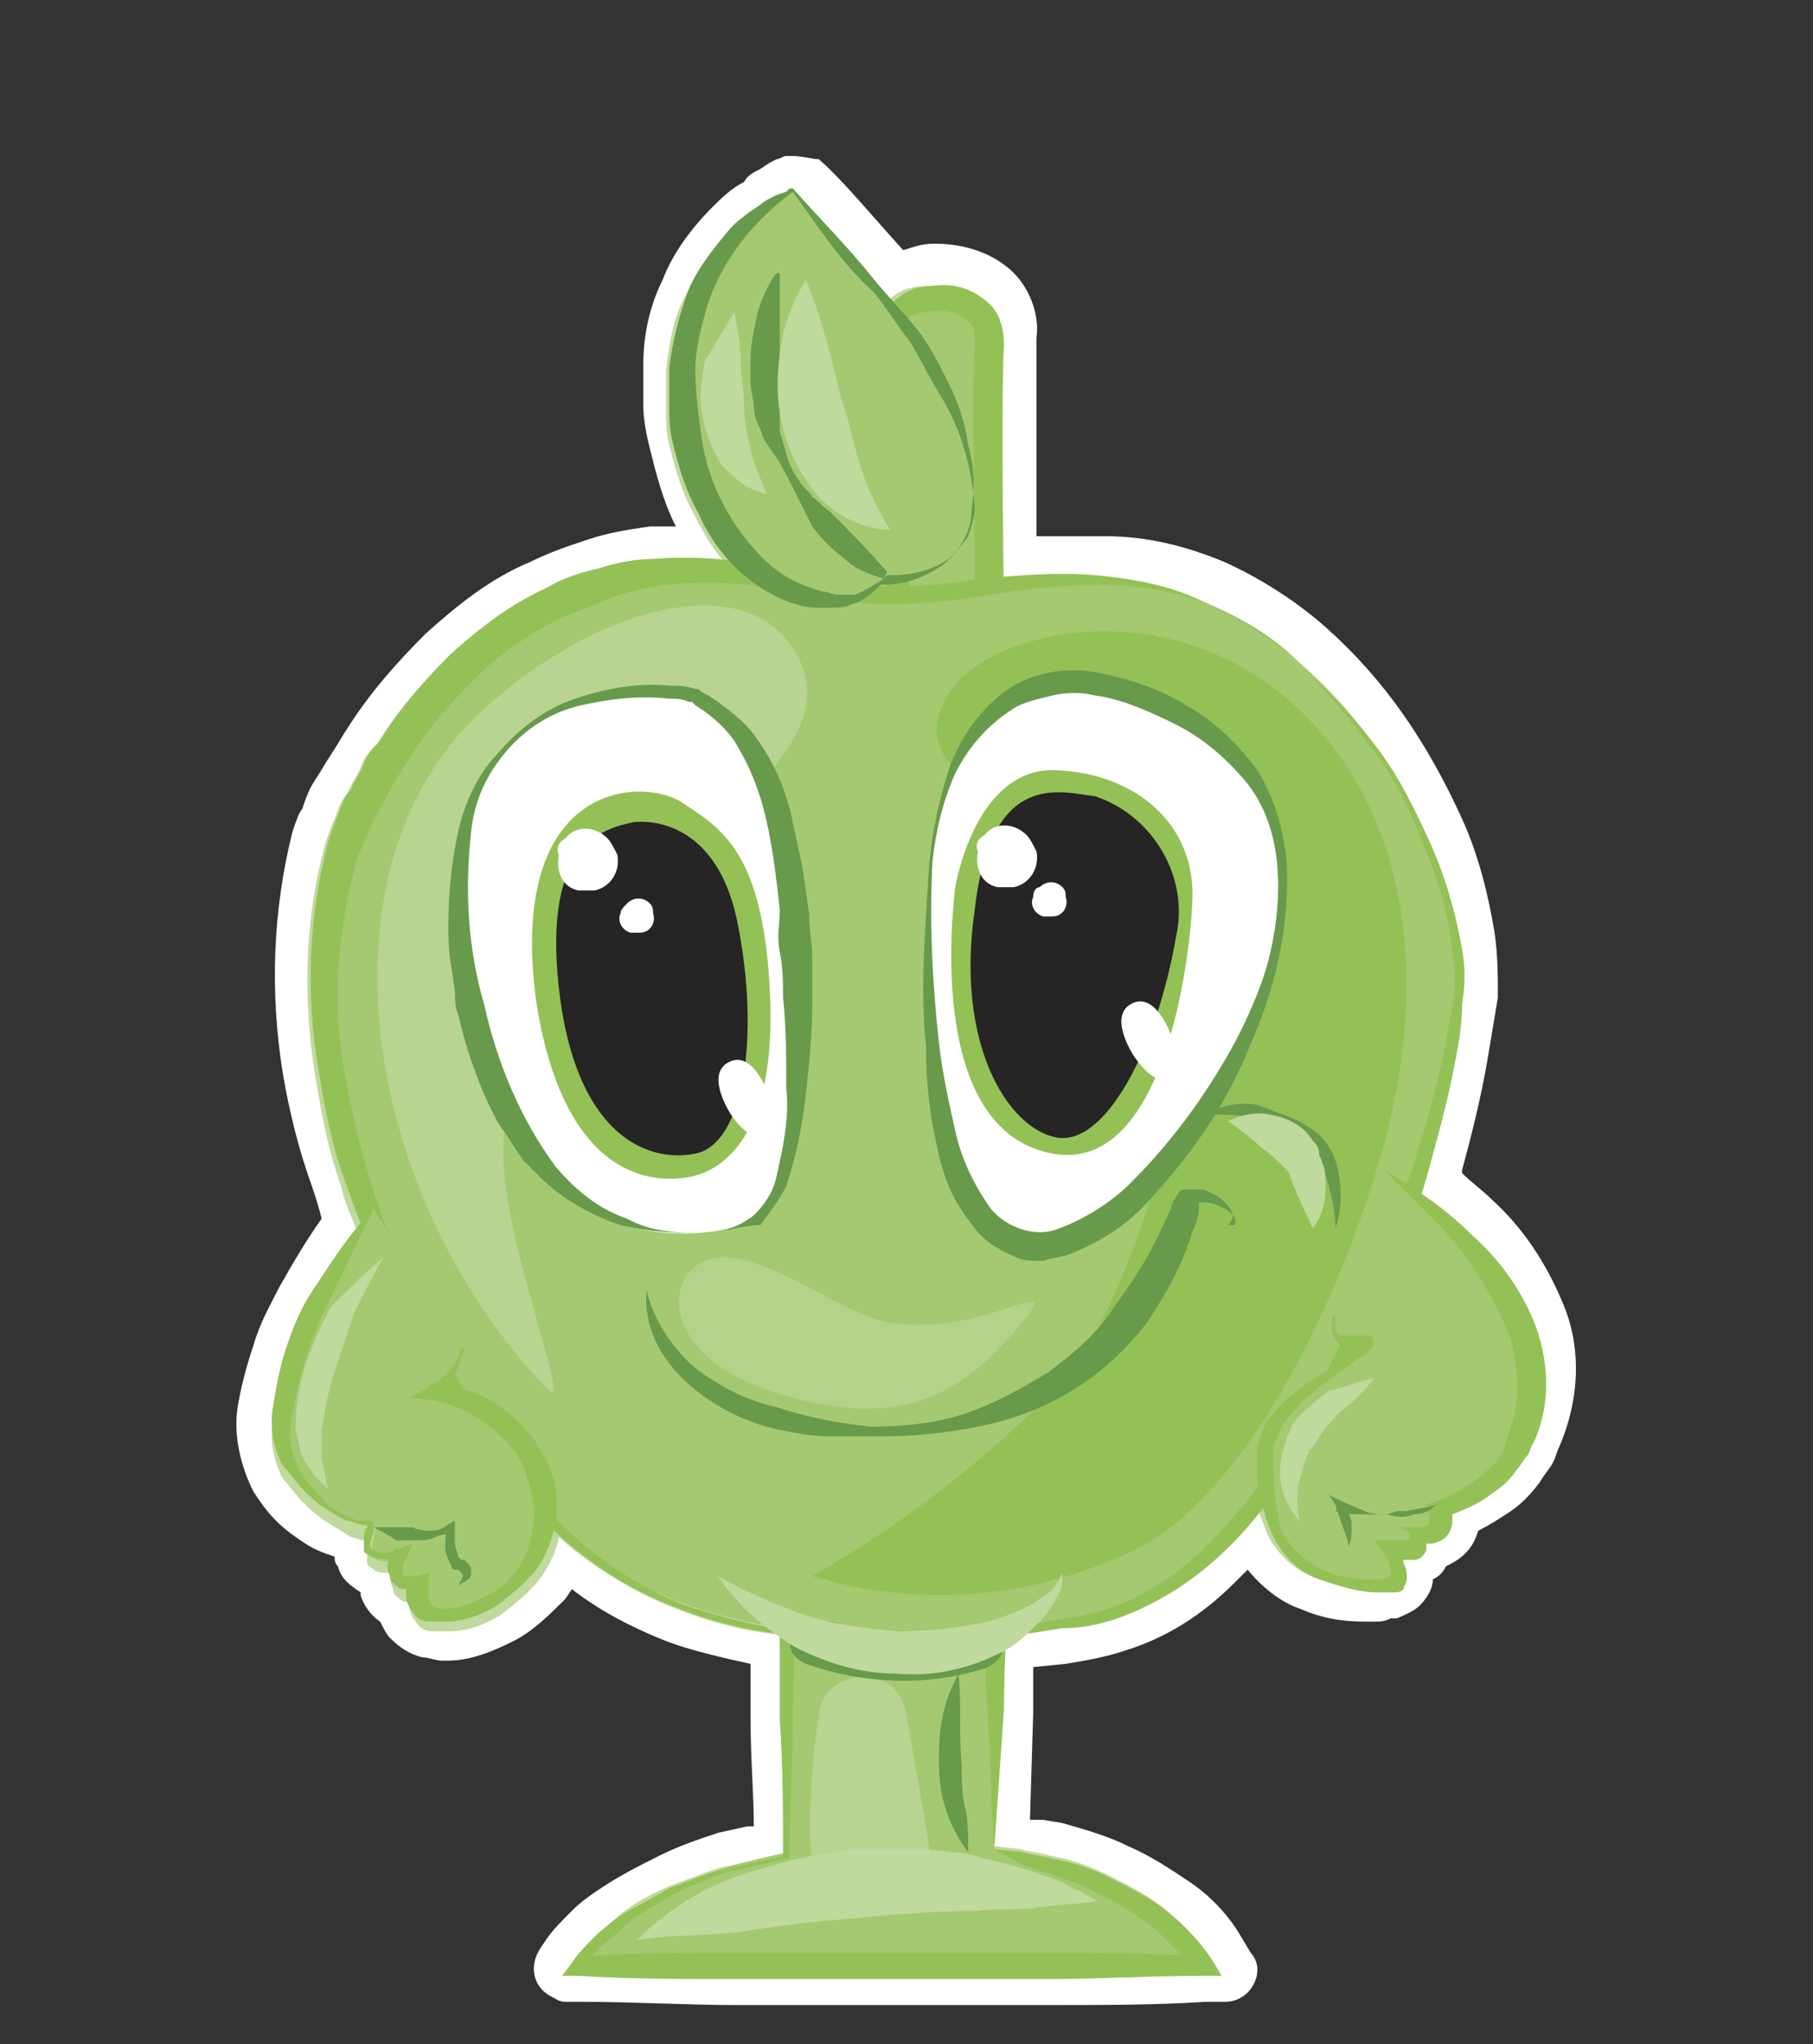 <?xml version="1.0" encoding="utf-8"?>
<!-- Generator: Adobe Illustrator 22.0.0, SVG Export Plug-In . SVG Version: 6.00 Build 0)  -->
<svg version="1.1" id="Слой_1" xmlns="http://www.w3.org/2000/svg" xmlns:xlink="http://www.w3.org/1999/xlink" x="0px" y="0px"
	 viewBox="0 0 55.8 62.9" style="enable-background:new 0 0 55.8 62.9;" xml:space="preserve">
<rect x="0" y="0" width="55.8" height="62.9" fill="#333333" stroke="none"/>
<title>Artboard 1 копия 4</title>
<g id="Слой_15">
	<path style="fill:#C0D99C;" d="M27.5,61.3l-4.8,0c-1.6,0-3.2,0-4.8-0.1h-0.5c-0.3,0-0.5-0.2-0.5-0.5c0-0.1,0-0.2,0.1-0.3l0.3-0.4
		c0.2-0.3,0.5-0.6,0.7-0.9c0.2-0.2,0.5-0.4,0.8-0.6c0.5-0.4,1.1-0.7,1.7-1c0.6-0.3,1.2-0.5,1.8-0.7l0.9-0.2l0.4-0.1
		c0-1.2,0-2.5-0.1-3.7l-0.1-2.1c-1-0.1-2-0.4-2.9-0.7c-1.2-0.4-2.3-1.1-3.2-1.8c-0.1,0.3-0.3,0.5-0.4,0.7c-0.4,0.5-0.9,0.8-1.4,1.1
		c-0.5,0.3-1.2,0.5-1.8,0.5h-0.1c-0.2,0-0.3,0-0.5-0.1c-0.3-0.1-0.5-0.2-0.7-0.4c-0.1-0.2-0.2-0.3-0.3-0.5l-0.1-0.1
		c-0.2-0.1-0.4-0.3-0.4-0.5c0-0.1-0.1-0.2-0.1-0.3l-0.2-0.1c-0.2-0.1-0.4-0.3-0.5-0.5c0-0.2,0-0.3,0-0.5v-0.1l-0.2-0.1
		c-0.3-0.1-0.6-0.2-0.9-0.4c-0.3-0.2-0.6-0.4-0.8-0.6c-0.2-0.2-0.5-0.5-0.6-0.8c-0.4-0.7-0.5-1.4-0.4-2.2c0.1-0.6,0.2-1.3,0.4-1.9
		c0.2-0.6,0.5-1.1,0.7-1.7c0.4-0.8,0.9-1.5,1.4-2.3c-0.1-0.4-0.3-0.8-0.4-1.2c-0.4-1.1-0.6-2.3-0.8-3.4c-0.4-2.4-0.3-4.8,0.3-7.2
		c0.1-0.3,0.2-0.5,0.3-0.8c0.1-0.3,0.3-0.6,0.4-0.9c0.1-0.3,0.3-0.5,0.5-0.8c0.1-0.3,0.3-0.5,0.5-0.7c0.7-1,1.4-1.9,2.3-2.8
		c0.9-0.8,1.9-1.5,3-2.1c0.5-0.3,1.1-0.5,1.7-0.7c0.6-0.2,1.2-0.3,1.9-0.4c0.3,0,0.6,0,1,0h0.4c-0.1-0.2-0.3-0.4-0.4-0.6
		c-0.4-0.7-0.7-1.5-0.8-2.3c-0.1-0.4-0.1-0.8-0.2-1.2v-0.6v-0.6c0.1-0.8,0.3-1.7,0.6-2.5c0.4-0.7,0.8-1.4,1.4-2
		c0.3-0.3,0.6-0.6,0.9-0.8c0.1-0.1,0.3-0.2,0.5-0.3l0.3-0.2L24,5.4c0.1,0,0.2-0.1,0.3-0.1h0.1c0.1,0,0.3,0.1,0.4,0.2
		c0.6,0.7,1.6,1.7,2.6,2.8l0.2,0.3c0.3-0.2,0.7-0.3,1.1-0.3h0.1c0.7,0,1.5,0.2,2,0.7c0.4,0.4,0.6,1,0.5,1.6c-0.1,1.2,0,4.7,0,6.7
		c0.6,0,1.1-0.1,1.6-0.1h0.9c1.2,0.1,2.4,0.3,3.5,0.8c1.1,0.5,2.1,1.2,3,2c0.9,0.8,1.7,1.7,2.3,2.6c0.7,1,1.3,2,1.7,3.1
		c0.5,1.1,0.8,2.2,1,3.4c0.1,0.6,0.2,1.2,0.2,1.9c0,0.6-0.1,1.2-0.2,1.8c-0.2,1.1-0.5,2.3-0.8,3.4c0,0.2-0.1,0.3-0.1,0.4
		c0.4,0.3,0.8,0.6,1.2,1c0.9,0.9,1.6,1.9,2.1,3.1c0.5,1.3,0.4,2.7-0.1,3.9c0,0.1-0.1,0.3-0.2,0.4c-0.1,0.2-0.2,0.3-0.3,0.5
		c-0.2,0.3-0.5,0.5-0.8,0.8c-0.4,0.3-0.7,0.5-1.1,0.6c0,0.3-0.2,0.5-0.4,0.7c-0.2,0.1-0.3,0.3-0.5,0.3c-0.1,0.2-0.3,0.4-0.5,0.5
		c0,0.1,0,0.2,0,0.3c0,0.2-0.1,0.4-0.3,0.6c-0.1,0.1-0.3,0.2-0.4,0.3c-0.1,0-0.3,0.1-0.4,0.1h-0.3c-0.7,0-1.3-0.2-1.9-0.4
		c-0.7-0.3-1.3-0.8-1.6-1.5v-0.1c-0.3,0.3-0.5,0.6-0.8,0.8c-0.9,0.9-2,1.5-3.2,2c-0.6,0.2-1.2,0.3-1.8,0.4c-0.5,0.1-0.9,0.1-1.4,0.2
		l0,0c0,0.6,0,1.2-0.1,1.8l-0.2,3.8l0.5,0l0.3,0.1l0.6,0.1c0.7,0.2,1.3,0.4,1.9,0.6c0.6,0.3,1.2,0.6,1.8,1c0.6,0.4,1.1,1,1.5,1.6
		l0.3,0.5c0.1,0.2,0.1,0.5-0.2,0.7c-0.1,0-0.2,0.1-0.2,0.1h-0.6c-1.6,0-3.2,0.1-4.8,0.1h-3.2L27.5,61.3z"/>
	<path style="fill:#FFFFFF;" d="M24.4,5.8c0.8,0.9,1.7,1.8,2.5,2.8l0.5,0.6c0.3-0.3,0.7-0.4,1.2-0.4h0.1c0.6-0.1,1.2,0.1,1.7,0.6
		c0.3,0.3,0.4,0.8,0.4,1.2c-0.1,1.4,0,5.5,0,7.3c0.7-0.1,1.4-0.1,2.1-0.1h0.8c1.1,0.1,2.3,0.3,3.3,0.8c1,0.5,2,1.1,2.9,1.9
		c0.8,0.8,1.6,1.6,2.3,2.5c0.7,0.9,1.2,1.9,1.7,3c0.5,1.1,0.8,2.2,1,3.3c0.1,0.6,0.1,1.1,0,1.7c0,0.6-0.1,1.2-0.2,1.7
		c-0.2,1.1-0.5,2.2-0.8,3.3c-0.1,0.3-0.2,0.5-0.3,0.8c0.5,0.4,1,0.7,1.4,1.2c0.9,0.8,1.6,1.8,2,2.9c0.4,1.2,0.4,2.4-0.2,3.5
		c-0.1,0.1-0.1,0.3-0.2,0.4c-0.1,0.1-0.2,0.3-0.3,0.4c-0.2,0.3-0.4,0.5-0.7,0.7c-0.4,0.3-0.9,0.5-1.3,0.7c0,0,0,0.1,0,0.1
		c0,0.2-0.1,0.4-0.2,0.5c-0.1,0.1-0.3,0.2-0.5,0.2h-0.1c0,0,0,0.1,0,0.1c-0.1,0.2-0.2,0.3-0.4,0.3c-0.1,0-0.2,0-0.3,0h-0.1L43,48
		c0.1,0.2,0.1,0.3,0.1,0.5c0,0.1-0.1,0.2-0.1,0.3c-0.1,0.1-0.2,0.1-0.3,0.1c-0.1,0-0.2,0-0.3,0h-0.2c-0.6,0-1.2-0.2-1.8-0.4
		c-0.6-0.2-1.1-0.7-1.4-1.3c-0.1-0.3-0.2-0.5-0.3-0.8c-0.4,0.5-0.9,1.1-1.4,1.6c-0.9,0.8-1.9,1.4-3,1.8c-0.6,0.2-1.1,0.3-1.7,0.3
		c-0.5,0.1-1,0.1-1.5,0.2l-0.3,0.2c0,0.7,0,1.4-0.1,2.1l-0.2,4.2l0.9,0.1c0.3,0.1,0.6,0.1,0.9,0.2c0.6,0.1,1.2,0.3,1.8,0.6
		c0.6,0.3,1.2,0.6,1.7,1c0.5,0.4,1,0.9,1.4,1.5l0.3,0.5h-0.6c-1.6,0-3.2,0.1-4.8,0.1H29h-1.5l-4.8,0c-1.6,0-3.2,0-4.8-0.1h-0.5
		l0.3-0.4c0.2-0.3,0.4-0.5,0.7-0.8c0.2-0.2,0.5-0.4,0.7-0.6c0.5-0.4,1.1-0.7,1.6-0.9c0.6-0.2,1.2-0.5,1.8-0.6l0.9-0.2l0.8-0.2
		c0-1.4,0-2.8-0.1-4.2L24,50.3c-1.1-0.1-2.2-0.4-3.2-0.8c-1.3-0.5-2.6-1.3-3.6-2.2c-0.1,0.5-0.3,0.9-0.6,1.3
		c-0.3,0.4-0.8,0.8-1.2,1.1c-0.5,0.3-1,0.5-1.6,0.5h-0.1c-0.1,0-0.2,0-0.4,0c-0.2,0-0.4-0.1-0.5-0.3c-0.1-0.1-0.2-0.3-0.2-0.5
		c0,0,0-0.1,0-0.1h0c-0.1,0-0.2,0-0.3-0.1c-0.1-0.1-0.2-0.1-0.2-0.3c-0.1-0.2-0.1-0.4,0-0.5l0,0H12c-0.2,0-0.4,0-0.5-0.1
		c-0.1-0.1-0.2-0.1-0.2-0.2c0-0.1,0-0.2,0-0.3c0-0.1,0-0.3,0.1-0.4l0,0h-0.2c-0.1,0-0.3-0.1-0.4-0.1c-0.3-0.2-0.5-0.3-0.8-0.5
		c-0.3-0.2-0.5-0.4-0.7-0.6c-0.2-0.2-0.4-0.5-0.6-0.7c-0.3-0.6-0.4-1.2-0.3-1.8c0.1-0.6,0.2-1.2,0.4-1.8c0.2-0.6,0.4-1.1,0.7-1.6
		c0.4-0.8,1-1.6,1.5-2.4c-0.2-0.5-0.4-0.9-0.5-1.4c-0.4-1.1-0.6-2.2-0.8-3.4C9.3,30.6,9.4,28.2,10,26c0.1-0.3,0.2-0.6,0.3-0.8
		c0.1-0.3,0.2-0.6,0.4-0.8c0.1-0.3,0.3-0.5,0.4-0.8c0.1-0.3,0.3-0.5,0.5-0.7c0.6-1,1.4-1.9,2.2-2.7c0.9-0.8,1.8-1.5,2.9-2
		c0.5-0.3,1.1-0.5,1.6-0.6c0.6-0.2,1.2-0.3,1.7-0.3c0.3,0,0.6,0,0.9,0c0.5,0,1,0,1.5,0.1c-0.4-0.4-0.7-0.9-1-1.5
		c-0.4-0.7-0.6-1.4-0.8-2.2c-0.1-0.4-0.1-0.8-0.1-1.1v-0.6v-0.6c0.1-0.8,0.2-1.6,0.6-2.3c0.3-0.7,0.8-1.3,1.3-1.9
		c0.3-0.3,0.6-0.5,0.9-0.7c0.1-0.1,0.3-0.2,0.5-0.3l0.3-0.1l0.1-0.1C24.3,5.8,24.4,5.8,24.4,5.8 M27.2,18L27.2,18L27.2,18L27.2,18
		 M42,41.6L42,41.6 M11.5,47.2L11.5,47.2 M24.4,4.8h-0.2c-0.1,0-0.2,0.1-0.3,0.1l0,0L23.7,5l-0.3,0.2c-0.2,0.1-0.4,0.2-0.5,0.4
		c-0.4,0.2-0.7,0.5-1,0.8c-0.6,0.6-1.2,1.4-1.5,2.2c-0.4,0.8-0.6,1.7-0.6,2.6v0.6c0,0,0,0.1,0,0.1v0.6c0,0.4,0.1,0.9,0.2,1.3
		c0.2,0.8,0.4,1.6,0.8,2.4H20c-0.7,0.1-1.3,0.2-1.9,0.4c-0.6,0.2-1.2,0.4-1.8,0.7c-1.2,0.5-2.2,1.3-3.2,2.2
		c-0.9,0.9-1.7,1.8-2.4,2.9c-0.2,0.3-0.3,0.5-0.5,0.8c-0.2,0.3-0.3,0.5-0.5,0.8c-0.2,0.3-0.3,0.6-0.4,0.9l0,0
		C9.2,25,9.1,25.3,9,25.6C8.4,28,8.3,30.5,8.7,33c0.2,1.2,0.5,2.4,0.9,3.5c0.1,0.3,0.2,0.6,0.3,1c-0.5,0.7-0.9,1.4-1.3,2.1
		c-0.3,0.6-0.6,1.1-0.8,1.8c-0.2,0.6-0.4,1.3-0.5,2c-0.1,0.8,0.1,1.7,0.5,2.5c0.2,0.3,0.4,0.6,0.7,0.9c0.3,0.3,0.6,0.5,0.9,0.7
		c0.3,0.2,0.6,0.3,0.9,0.4c0,0.1,0,0.2,0.1,0.3c0.1,0.4,0.4,0.6,0.7,0.8l0,0v0.1c0.1,0.3,0.3,0.6,0.6,0.8c0.1,0.2,0.2,0.4,0.3,0.5
		c0.3,0.3,0.6,0.5,1,0.6c0.2,0,0.4,0.1,0.6,0.1h0.2c0.7,0,1.4-0.3,2-0.6c0.6-0.3,1.1-0.8,1.6-1.3l0.2-0.3c0.9,0.7,1.9,1.2,2.9,1.6
		c0.8,0.3,1.7,0.5,2.6,0.7l0,1.7c0,1.2,0.1,2.3,0.1,3.3H23l-0.9,0.2c-0.6,0.2-1.2,0.4-1.8,0.7c-0.6,0.3-1.2,0.6-1.8,1
		c-0.3,0.2-0.6,0.4-0.9,0.7c-0.3,0.3-0.6,0.6-0.8,0.9L16.6,60c-0.3,0.5-0.2,1.1,0.3,1.4c0.2,0.1,0.3,0.2,0.5,0.2h0.5
		c1.6,0,3.2,0.1,4.8,0.1l4.8,0H29h3.3c1.6,0,3.3,0,4.8-0.1h0.6c0.6,0,1-0.5,1-1c0-0.2-0.1-0.4-0.2-0.5l-0.3-0.5
		c-0.4-0.7-1-1.3-1.6-1.7c-0.6-0.4-1.2-0.8-1.9-1.1c-0.6-0.3-1.3-0.5-2-0.7L32.1,56h-0.3h-0.1l0.1-3.3c0-0.5,0-0.9,0-1.4l1-0.1
		c0.6-0.1,1.2-0.2,1.8-0.4c1.3-0.4,2.4-1.1,3.4-2.1l0.4-0.4c0.4,0.5,1,1,1.6,1.2c0.7,0.3,1.3,0.4,2,0.4h0.3c0.2,0,0.3,0,0.5-0.1H43
		c0.2-0.1,0.5-0.2,0.7-0.4c0.2-0.2,0.4-0.5,0.4-0.8l0,0c0.2-0.1,0.3-0.2,0.4-0.4c0.2-0.1,0.4-0.2,0.6-0.4c0.2-0.2,0.3-0.4,0.4-0.7
		c0.4-0.2,0.7-0.4,1-0.6c0.3-0.2,0.6-0.5,0.9-0.9c0.1-0.2,0.3-0.4,0.4-0.6c0.1-0.2,0.1-0.3,0.2-0.5c0.6-1.4,0.7-3,0.1-4.4
		c-0.5-1.2-1.2-2.3-2.2-3.2c-0.3-0.3-0.6-0.5-0.9-0.8v-0.1c0.3-1.1,0.6-2.3,0.8-3.5c0.1-0.6,0.2-1.2,0.3-1.8c0-0.7,0-1.3-0.1-2
		c-0.2-1.2-0.5-2.4-1-3.5c-0.5-1.1-1.1-2.2-1.8-3.2c-0.7-1-1.5-1.9-2.4-2.7c-0.9-0.8-2-1.5-3.1-2c-1.2-0.5-2.4-0.8-3.7-0.8H33
		c-0.4,0-0.7,0-1.1,0c0-2,0-5,0-6.1c0.1-0.7-0.2-1.5-0.7-2c-0.6-0.6-1.5-0.9-2.4-0.9h-0.1c-0.3,0-0.6,0.1-0.9,0.2
		c-1-1.1-1.9-2.2-2.6-2.8C25,4.9,24.7,4.8,24.4,4.8L24.4,4.8z"/>
	<path style="fill:#A4C971;" d="M27.5,10c0,0,0.1-0.8,1.2-0.9s1.9,0.4,1.8,1.4c-0.1,1.8,0,8.1,0,8.1h-2.8L27.5,10z"/>
	<path style="fill:#93C156;" d="M30.9,19h-3.6l-0.2-9l0,0c0.2-0.7,0.8-1.2,1.6-1.2c0.7-0.1,1.3,0.1,1.8,0.6c0.3,0.3,0.4,0.8,0.4,1.2
		c-0.1,1.7,0,8,0,8.1L30.9,19z M28,18.2h2c0-1.4-0.1-6.2,0-7.7c0-0.2,0-0.5-0.2-0.6c-0.3-0.3-0.8-0.4-1.2-0.3
		c-0.7,0-0.8,0.4-0.8,0.5L28,18.2z"/>
	<path style="fill:#A4C971;" d="M30.6,56.9v-8.4h-6.3V57c-5,0.9-6.4,3.3-6.4,3.3h19.2C37.1,60.3,35.7,57.6,30.6,56.9z"/>
	<path style="fill:#93C156;" d="M30.6,56.9c-0.1-1.3-0.1-2.7-0.2-4.1s-0.1-2.8-0.1-4.3l0.3,0.3h-3.2c-1,0-2.1,0-3.2,0l0.3-0.3
		l-0.1,4.3c0,1.4-0.1,2.8-0.1,4.3v0.1h-0.1l-0.9,0.2l-0.9,0.2c-0.6,0.2-1.1,0.4-1.7,0.7c-0.5,0.3-1.1,0.6-1.5,1
		c-0.2,0.2-0.5,0.4-0.7,0.6c-0.2,0.2-0.4,0.4-0.5,0.7l-0.2-0.4c1.6-0.1,3.2-0.1,4.8-0.1l4.8,0c1.6,0,3.2,0,4.8,0
		c1.6,0,3.2,0,4.8,0.1l-0.3,0.5c-0.1-0.3-0.3-0.5-0.5-0.7c-0.2-0.2-0.4-0.4-0.6-0.6c-0.5-0.4-1-0.7-1.5-1c-0.3-0.1-0.6-0.3-0.8-0.4
		c-0.3-0.1-0.6-0.2-0.9-0.3s-0.6-0.2-0.9-0.3L30.6,56.9z M30.6,56.9l0.9,0.1c0.3,0.1,0.6,0.1,0.9,0.2c0.6,0.1,1.2,0.3,1.8,0.6
		c0.6,0.3,1.2,0.6,1.7,1c0.5,0.4,1,0.9,1.4,1.5l0.3,0.5h-0.6c-1.6,0-3.2,0.1-4.8,0.1c-1.6,0-3.2,0-4.8,0l-4.8,0
		c-1.6,0-3.2,0-4.8-0.1h-0.5l0.3-0.4c0.2-0.3,0.4-0.5,0.7-0.8c0.2-0.2,0.5-0.4,0.7-0.6c0.5-0.3,1.1-0.6,1.6-0.9
		c0.6-0.2,1.2-0.5,1.8-0.6l0.9-0.2l0.9-0.2l-0.1,0.1c0-1.4,0-2.8-0.1-4.3L24,48.5v-0.3h0.3c1,0,2.1,0,3.2,0h3.2H31v0.3
		c0,1.4-0.1,2.7-0.1,4.1L30.6,56.9z"/>
	<path style="fill:#A4C971;" d="M40,20.4c3,2.6,4.7,6.2,4.9,10.1c0,3.5-4.6,17.9-11.1,19.2c-4.4,0.9-10.3,1.1-14.2-1
		c-3.2-1.8-5.8-5.5-7.9-10.6c-1.7-4.1-2.7-10-0.3-13.9s4.7-5.3,6.7-6.1c3.4-1.3,6.2-0.2,8.8,0.1C30.1,18.7,35.1,16,40,20.4z"/>
	<path style="fill:#93C156;" d="M40,20.4c0.8,0.8,1.6,1.6,2.3,2.5c0.7,0.9,1.2,1.9,1.7,3c0.5,1.1,0.8,2.2,1,3.3
		c0.1,0.6,0.1,1.1,0,1.7c0,0.6-0.1,1.2-0.2,1.7c-0.2,1.1-0.5,2.2-0.8,3.3c-0.3,1.1-0.7,2.2-1.1,3.3c-0.8,2.1-1.9,4.2-3.2,6.1
		c-0.7,1-1.4,1.9-2.3,2.7c-0.9,0.8-1.9,1.4-3,1.8c-0.6,0.2-1.1,0.3-1.7,0.3c-0.6,0.1-1.1,0.2-1.7,0.2c-1.1,0.1-2.3,0.2-3.4,0.2
		c-1.1,0-2.3-0.1-3.4-0.2c-1.1-0.1-2.3-0.4-3.3-0.8c-2.2-0.8-4-2.3-5.4-4.1c-1.4-1.8-2.6-3.8-3.6-5.9c-0.5-1-0.9-2.1-1.3-3.2
		c-0.4-1.1-0.6-2.2-0.8-3.4c-0.4-2.3-0.3-4.7,0.3-7c0.1-0.3,0.2-0.6,0.3-0.8c0.1-0.3,0.2-0.6,0.4-0.8c0.1-0.3,0.3-0.5,0.4-0.8
		c0.1-0.3,0.3-0.5,0.5-0.7c0.6-1,1.4-1.9,2.2-2.7c0.9-0.8,1.8-1.5,2.9-2c0.5-0.3,1.1-0.5,1.6-0.6c0.6-0.2,1.2-0.3,1.7-0.3
		c1.2-0.1,2.3,0,3.5,0.2c1.1,0.2,2.2,0.5,3.3,0.6c1.1,0.1,2.2,0,3.4-0.2c1.1-0.1,2.3-0.2,3.4-0.1c1.1,0.1,2.3,0.3,3.3,0.8
		C38.1,19,39.1,19.6,40,20.4z M40,20.4c-0.8-0.8-1.8-1.4-2.8-1.8c-1-0.4-2.2-0.6-3.3-0.6c-1.1,0-2.3,0.1-3.4,0.3
		c-1.1,0.2-2.3,0.3-3.4,0.3c-1.2-0.1-2.3-0.3-3.4-0.5c-1.1-0.2-2.2-0.2-3.3-0.1c-0.5,0.1-1.1,0.2-1.6,0.4c-0.5,0.2-1,0.4-1.5,0.6
		c-1,0.5-1.9,1.1-2.7,1.9c-0.8,0.8-1.5,1.6-2.1,2.6c-0.6,0.9-1.1,1.9-1.5,2.9c-0.6,2.1-0.8,4.4-0.4,6.6c0.4,2.2,1,4.4,2,6.4
		c0.9,2.1,2,4.1,3.3,5.9c1.3,1.8,3.1,3.3,5.2,4.1c2.1,0.7,4.4,1.1,6.7,1c1.1,0,2.2-0.1,3.3-0.3c0.6-0.1,1.1-0.2,1.7-0.3
		c0.6-0.1,1.1-0.2,1.6-0.4c1-0.4,1.9-1,2.7-1.8c0.8-0.8,1.5-1.6,2.1-2.6c1.2-1.9,2.3-3.9,3.1-6c0.9-2.1,1.6-4.2,2.1-6.4
		c0.1-0.5,0.2-1.1,0.3-1.6c0.1-0.6,0.1-1.1,0-1.7c-0.1-1.1-0.4-2.2-0.9-3.3c-0.4-1.1-0.9-2.1-1.6-3C41.5,22.1,40.8,21.2,40,20.4
		L40,20.4z"/>
	<path style="fill:#A4C971;" d="M24.4,5.8c0,0,2.8,3.5,3.7,4.7s3.9,7.1-0.9,7.3c-0.4,0.4-0.9,0.7-1.4,0.7c-2.3,0-4.6-2.5-4.8-6.6
		C21,9.4,22.3,7.1,24.4,5.8z"/>
	<path style="fill:#689A4C;" d="M24.4,5.8c0.8,0.9,1.7,1.8,2.5,2.8c0.4,0.5,0.9,1,1.3,1.5c0.4,0.5,0.7,1.1,1,1.7
		c0.3,0.6,0.5,1.2,0.6,1.9c0.2,0.7,0.2,1.3,0.1,2c0,0.7-0.4,1.3-0.9,1.7c-0.6,0.4-1.2,0.6-1.9,0.6l0.1-0.1c-0.3,0.3-0.6,0.6-1,0.7
		c-0.2,0.1-0.4,0.1-0.6,0.1c-0.2,0-0.4,0-0.6,0c-0.8-0.1-1.5-0.5-2.1-1c-0.6-0.5-1.1-1.2-1.4-1.9c-0.4-0.7-0.6-1.4-0.8-2.2
		c-0.1-0.4-0.1-0.8-0.1-1.1v-0.6v-0.6c0.1-0.8,0.3-1.6,0.6-2.4c0.3-0.7,0.8-1.3,1.3-1.9c0.3-0.3,0.6-0.5,0.9-0.7
		c0.1-0.1,0.3-0.2,0.5-0.3l0.3-0.1l0.1-0.1C24.3,5.8,24.4,5.8,24.4,5.8z M24.4,5.9c-1.2,0.9-2.1,2-2.6,3.4c-0.2,0.7-0.4,1.4-0.4,2.1
		c0,0.7,0.1,1.4,0.2,2.1c0.2,1.4,0.9,2.7,1.9,3.7c0.5,0.5,1.1,0.8,1.8,1c0.2,0,0.3,0.1,0.5,0.1c0.2,0,0.3,0,0.5,0
		c0.3-0.1,0.6-0.3,0.9-0.5l0.1-0.1h0.1c0.6,0,1.2-0.1,1.8-0.5c0.2-0.2,0.4-0.4,0.6-0.7c0.1-0.3,0.2-0.6,0.2-0.9
		c-0.1-1.2-0.4-2.4-1.1-3.5c-0.3-0.5-0.6-1.1-0.9-1.6c-0.4-0.5-0.7-1-1.1-1.5C25.9,8.1,25.2,7,24.4,5.9L24.4,5.9z"/>
	<path style="fill:#689A4C;" d="M27.2,17.8c-0.4-0.1-0.9-0.3-1.2-0.6c-0.4-0.3-0.7-0.6-1-1c-0.1-0.2-0.2-0.4-0.3-0.6
		c-0.1-0.2-0.2-0.4-0.3-0.6c-0.2-0.4-0.4-0.8-0.7-1.2l-0.2-0.3l-0.1-0.3c-0.1-0.2-0.2-0.4-0.2-0.7c0-0.2-0.1-0.5-0.1-0.7
		c0-0.2,0-0.5,0-0.7c0-0.5,0.1-0.9,0.2-1.4c0.1-0.4,0.3-0.9,0.6-1.3h0.1c0,0.5,0,0.9,0,1.3s0,0.9,0,1.3c0,0.2,0,0.4,0,0.6
		s0,0.4,0,0.6S24,12.8,24,13s0,0.2,0,0.3l0.1,0.3c0.1,0.4,0.2,0.8,0.5,1.2c0.1,0.2,0.3,0.3,0.4,0.5c0.2,0.1,0.3,0.3,0.5,0.4
		c0.6,0.6,1.2,1.2,1.8,1.9L27.2,17.8z"/>
	<path style="fill:#93C156;" d="M29.3,21.2c1.2-1.7,6-2.9,9.8-0.1s5.3,8.2,3.3,14.8c-1.9,6.2-4.9,10.6-7.5,11.8
		c-3.1,1.5-6.6,1.8-9.9,0.8c2.8-1.6,5.4-3.6,7.7-6c2.8-3.2,5.3-13.9,2.9-15.7S27.1,24.4,29.3,21.2z"/>
	<path style="fill:#689A4C;" d="M19.9,39.7c0.2,0.9,0.8,1.8,1.5,2.4c0.8,0.6,1.6,1,2.5,1.2c0.9,0.3,1.9,0.5,2.9,0.6
		c1,0,2-0.1,2.9-0.4c0.9-0.3,1.8-0.8,2.6-1.3c0.8-0.6,1.5-1.2,2-2c0.6-0.8,1.1-1.6,1.5-2.5c0.1-0.2,0.2-0.4,0.3-0.7
		c0-0.1,0.1-0.1,0.1-0.2c0.1-0.1,0.1-0.2,0.3-0.2c0.2,0,0.3,0,0.5,0c0.3,0.1,0.5,0.2,0.7,0.4c0.1,0.1,0.2,0.2,0.2,0.3
		c0.1,0.1,0,0.3-0.1,0.4H38c0.1-0.2-0.1-0.4-0.3-0.5c-0.2-0.1-0.4-0.2-0.6-0.2c-0.1,0-0.2,0-0.2,0l0,0c0,0,0,0.1,0,0.2
		c0,0.2-0.1,0.5-0.2,0.7c-0.3,1-0.8,1.9-1.4,2.8c-1.3,1.7-3.1,2.8-5.2,3.2c-1,0.2-2,0.3-3,0.3c-0.3,0-0.5,0-0.8,0h-0.8
		c-0.5,0-1-0.1-1.5-0.2c-1-0.2-2-0.7-2.8-1.4C20.3,41.8,19.8,40.8,19.9,39.7L19.9,39.7z"/>
	<path style="fill:#689A4C;" d="M37.1,34.3c0.5-0.3,1.1-0.4,1.6-0.3c0.3,0.1,0.5,0.2,0.8,0.3c0.3,0.1,0.5,0.2,0.8,0.4
		c0.5,0.3,0.8,0.8,0.9,1.4c0.1,0.6,0.1,1.1-0.1,1.7l0,0c0-0.5-0.1-1-0.3-1.6c-0.1-0.2-0.1-0.5-0.3-0.7c-0.1-0.2-0.3-0.4-0.4-0.6
		c-0.2-0.2-0.4-0.3-0.7-0.4c-0.3-0.1-0.5-0.1-0.8-0.1C38.2,34.3,37.8,34.3,37.1,34.3L37.1,34.3z"/>
	<path style="fill:#B8D490;" d="M24.5,20.1c-1.6-2.8-6.5-1.3-9.9,2c-4.9,4.8-3.5,14.6,2.2,20.6c1,1.1-1.5-4.8-1.3-7.6
		C15.8,27.7,26.9,24.3,24.5,20.1z"/>
	<path style="fill:#B4D28A;" d="M21,39.5c-0.4,1,0.3,2.6,3,3.4c3.4,1,5.3,0.3,7.2-1.9s-0.8,0.2-3.8-0.3C25.7,40.5,22.1,37.2,21,39.5
		z"/>
	<path style="fill:#FFFFFF;" d="M21.9,37.9c-1.5,0.2-6.6,0.4-7.7-8.6s6.5-8.3,7.2-7.9s3.1,1.2,3.1,10C24.5,36.4,23.7,37.7,21.9,37.9
		z"/>
	<path style="fill:#689A4C;" d="M21.9,37.9c-0.9,0.1-1.9,0-2.8-0.2c-0.9-0.3-1.8-0.8-2.5-1.5c-0.2-0.2-0.3-0.3-0.5-0.5l-0.2-0.3
		l-0.2-0.3c-0.1-0.2-0.3-0.4-0.4-0.6L15,33.9c-0.4-0.9-0.7-1.8-0.9-2.7c-0.1-0.2-0.1-0.5-0.1-0.7l-0.1-0.7c-0.1-0.5-0.1-0.9-0.1-1.4
		c0-0.9,0.1-1.9,0.3-2.8c0.2-0.9,0.6-1.8,1.3-2.5c0.6-0.7,1.4-1.3,2.3-1.6c0.9-0.3,1.9-0.5,2.9-0.4c0.3,0,0.5,0,0.8,0.1
		c0.1,0,0.1,0,0.2,0.1l0.2,0.1l0.3,0.2c0.4,0.3,0.8,0.6,1.1,1c0.6,0.8,1,1.7,1.2,2.7c0.1,0.5,0.2,0.9,0.3,1.4l0.1,0.7l0.1,0.7
		c0,0.5,0.1,0.9,0.1,1.4s0,0.9,0,1.4c0,0.9-0.1,1.9-0.2,2.8c-0.1,0.9-0.3,1.9-0.6,2.8c-0.2,0.4-0.5,0.8-0.8,1.2
		C22.9,37.7,22.4,37.9,21.9,37.9z M21.9,37.9c0.5,0,0.9-0.2,1.3-0.5c0.3-0.3,0.6-0.7,0.7-1.2c0.2-0.9,0.4-1.8,0.3-2.7
		c0-0.9,0-1.9-0.1-2.8c0-0.5,0-0.9-0.1-1.4S24,28.4,24,28c-0.1-0.9-0.2-1.8-0.4-2.7c-0.2-0.9-0.5-1.7-1-2.5
		c-0.2-0.3-0.5-0.6-0.9-0.9l-0.3-0.2l-0.1-0.1h-0.1c-0.2-0.1-0.4-0.1-0.6-0.1c-0.9-0.1-1.8,0-2.7,0.2c-0.9,0.2-1.7,0.7-2.3,1.4
		c-0.6,0.7-1,1.5-1.1,2.5c-0.2,1.8-0.1,3.6,0.4,5.3c0.4,1.8,1.1,3.5,2.2,5c0.6,0.7,1.3,1.3,2.2,1.6C20,37.9,21,38,21.9,37.9
		L21.9,37.9z"/>
	<path style="fill:#93C156;" d="M21,24.7c1.2,0.8,2.5,1.5,2.7,5.9s-1.5,5.4-2.4,5.6s-3.9,0.4-4.8-5.4C15.6,24,19.8,23.9,21,24.7z"/>
	<path style="fill:#FFFFFF;" d="M28.6,26.5c0,0,0.7-8.6,8-4.3c6.5,3.7,0.6,13.4-2.7,15.6C31.3,39.4,28,38.4,28.6,26.5z"/>
	<path style="fill:#689A4C;" d="M28.6,26.5c0.1-0.9,0.3-1.9,0.6-2.8c0.3-0.9,0.9-1.8,1.7-2.4c0.8-0.6,1.9-0.8,2.9-0.6
		c1,0.2,1.9,0.5,2.7,1c0.9,0.5,1.6,1.2,2.2,2c0.5,0.8,0.8,1.8,0.9,2.8c0.1,1.9-0.3,3.8-1.1,5.6c-0.7,1.8-1.8,3.4-3.1,4.8
		c-0.7,0.8-1.5,1.3-2.5,1.7c-0.3,0.1-0.5,0.1-0.8,0.2c-0.3,0-0.6,0-0.8-0.1c-0.5-0.2-1-0.5-1.3-0.9c-0.3-0.4-0.6-0.8-0.8-1.3
		c-0.2-0.5-0.3-0.9-0.4-1.4c-0.2-0.9-0.3-1.9-0.3-2.9C28.3,30.3,28.5,28.4,28.6,26.5z M28.7,26.5c-0.1,1.9,0,3.8,0.2,5.6
		c0.1,0.9,0.3,1.8,0.5,2.7c0.2,0.9,0.6,1.7,1.1,2.4c0.5,0.6,1.4,0.9,2.1,0.6c0.8-0.3,1.6-0.8,2.2-1.4c1.3-1.3,2.4-2.8,3.3-4.5
		c0.4-0.8,0.8-1.7,1-2.6c0.2-0.9,0.3-1.8,0.2-2.8c-0.1-0.9-0.4-1.8-1-2.5c-0.6-0.7-1.3-1.3-2.1-1.7c-0.8-0.4-1.7-0.8-2.5-0.9
		c-0.4-0.1-0.9-0.1-1.3,0c-0.4,0.1-0.9,0.2-1.2,0.4c-0.8,0.5-1.4,1.2-1.8,2C29,24.7,28.8,25.6,28.7,26.5z"/>
	<path style="fill:#93C156;" d="M29.4,27.3c0,0,0.6-3.7,3.1-3.6s4.3,1.7,4.2,4s-1,8.4-4.3,7.8S29.1,29.9,29.4,27.3z"/>
	<path style="fill:#262424;" d="M19.5,25.3c0,0,2.5-0.4,3.2,3.1s0.2,6.8-1.3,7.1s-3.7-0.6-4.2-5.1S18.6,25.5,19.5,25.3z"/>
	<path style="fill:#262424;" d="M33.7,24.5c1.8,0.6,2.9,2.5,2.5,4.3c-0.6,3.5-2.2,6.5-3.7,6.2s-3.1-2.9-2.5-7
		C30.5,23.6,32.7,24.4,33.7,24.5z"/>
	<path style="fill:#FFFFFF;" d="M19.3,27.8c0.2-0.2,0.5-0.2,0.7,0c0.1,0.1,0.1,0.2,0.1,0.3c0.1,0.3-0.1,0.6-0.4,0.6
		c-0.1,0-0.2,0-0.3,0c-0.3-0.1-0.4-0.4-0.3-0.6C19.1,28,19.2,27.9,19.3,27.8z"/>
	<path style="fill:#FFFFFF;" d="M32,27.3c0.2-0.2,0.5-0.2,0.7,0c0.1,0.1,0.1,0.2,0.1,0.3c0.1,0.3-0.1,0.6-0.4,0.6
		c-0.1,0-0.2,0-0.3,0c-0.3-0.1-0.4-0.4-0.3-0.6C31.8,27.4,31.9,27.3,32,27.3z"/>
	<path style="fill:#FFFFFF;" d="M17.4,25.8c0.3-0.4,0.9-0.4,1.3,0c0.1,0.1,0.2,0.3,0.3,0.5c0.1,0.5-0.2,1-0.7,1.1
		c-0.2,0-0.4,0-0.5,0c-0.5-0.1-0.7-0.6-0.6-1.1C17.1,26.1,17.2,25.9,17.4,25.8z"/>
	<path style="fill:#FFFFFF;" d="M30.3,25.7c0.3-0.4,0.9-0.4,1.3,0c0.1,0.1,0.2,0.3,0.3,0.5c0.1,0.5-0.2,1-0.7,1.1
		c-0.2,0-0.4,0-0.5,0c-0.5-0.1-0.7-0.6-0.6-1.1C30,26,30.1,25.8,30.3,25.7z"/>
	<path style="fill:#FFFFFF;" d="M22.5,34.3c0,0-0.8-1.2-0.1-1.6s1.2,0.7,1.4,1.4S23.4,35.6,22.5,34.3z"/>
	<path style="fill:#FFFFFF;" d="M34.9,32.5c0,0-0.8-1.2-0.1-1.6s1.2,0.7,1.4,1.4C36.3,33.1,35.8,33.8,34.9,32.5z"/>
	<path style="fill:#B8D490;" d="M27.9,52.8c-0.1-0.8-0.7-1.3-1.5-1.2c-0.7,0.1-1.2,0.6-1.2,1.2c-0.2,1.1-0.5,4.7,0,5
		c1.1,0.7,3.2,1,3.5-0.2C28.7,57.2,27.9,52.8,27.9,52.8z"/>
	<path style="fill:#689A4C;" d="M29.6,50.1c-1.2,0.3-2.5,0.3-3.7-0.1c-1.2-0.5-2.2,0.7-1.1,1.2c1.7,0.6,3.6,0.7,5.3,0.2
		C31.4,51.1,30.9,49.8,29.6,50.1z"/>
	<path style="fill:#C0D99C;" d="M22.1,48.5c0.9,0.5,1.8,0.9,2.7,1.2c0.9,0.3,1.8,0.4,2.8,0.5c0.9,0,1.9-0.1,2.8-0.3
		c0.4-0.1,0.9-0.3,1.3-0.5c0.2-0.1,0.4-0.3,0.6-0.4c0.2-0.2,0.3-0.4,0.4-0.6c0,0.3,0,0.5-0.2,0.8c-0.1,0.2-0.3,0.5-0.5,0.7
		c-0.4,0.4-0.8,0.8-1.3,1c-1,0.5-2.1,0.7-3.1,0.6c-1.1,0-2.1-0.3-3.1-0.8C23.5,50.1,22.7,49.4,22.1,48.5z"/>
	<path style="fill:#C0D99C;" d="M37.8,34.5c0.4-0.2,0.9-0.3,1.3-0.2c0.5,0.1,1,0.3,1.3,0.8c0.1,0.1,0.2,0.2,0.2,0.4
		c0,0.1,0.1,0.2,0.1,0.3c0.1,0.2,0.1,0.4,0.1,0.7c0,0.5-0.1,0.9-0.4,1.3l-0.5-1.1l-0.2-0.5c0-0.1-0.1-0.2-0.1-0.2
		c0,0-0.1-0.1-0.1-0.1c-0.2-0.2-0.4-0.4-0.7-0.6C38.5,35,38.2,34.8,37.8,34.5z"/>
	<path style="fill:#C0D99C;" d="M24.8,8.6c0.3,0.7,0.5,1.4,0.7,2.1c0.2,0.7,0.3,1.3,0.5,1.9s0.3,1.2,0.5,1.8
		c0.2,0.6,0.5,1.3,0.9,1.9c-0.8,0-1.6-0.4-2.2-1c-0.5-0.6-0.9-1.3-1.1-2.1c-0.2-0.8-0.2-1.5-0.1-2.3C24.1,10,24.4,9.3,24.8,8.6z"/>
	<path style="fill:#C0D99C;" d="M22.6,9.6c0.1,0.5,0.2,1,0.2,1.5c0,0.5,0.1,0.9,0.1,1.4c0,0.4,0.1,0.9,0.2,1.3
		c0.1,0.5,0.3,0.9,0.5,1.4c-0.6-0.1-1-0.5-1.4-0.9c-0.3-0.5-0.5-1-0.6-1.6c-0.1-0.5,0-1.1,0.1-1.6C22,10.6,22.3,10.1,22.6,9.6z"/>
	<path style="fill:#A4C971;" d="M41.1,40.5c-0.2,1,0.5,0.7,1,0.9S39,43,39,44.8s0.2,3.9,3.4,4c1.2,0,0.3-1.1,0.3-1.1
		s1.2,0.2,0.8-0.5c0,0,1.1,0.1,0.7-0.9c1-0.3,1.8-0.9,2.3-1.8c0.5-1.2,1.8-4.3-4.1-8.6"/>
	<path style="fill:#93C156;" d="M41.1,40.5c0,0.1,0,0.3,0,0.4c0,0.1,0.1,0.2,0.2,0.2c0.1,0,0.3,0,0.4,0c0.1,0,0.2,0,0.3,0h0.1l0.1,0
		c0.1,0.1,0.1,0.3,0,0.4c-0.1,0.1-0.2,0.2-0.4,0.3l-0.4,0.3l-0.7,0.5c-0.4,0.3-0.8,0.7-1.2,1.2c-0.1,0.2-0.2,0.4-0.3,0.7
		c0,0.1,0,0.1,0,0.2V45c0,0.1,0,0.3,0,0.4c0,0.5,0.1,1.1,0.2,1.6c0.2,0.5,0.6,0.9,1.1,1.2c0.5,0.3,1.1,0.4,1.7,0.4
		c0.3,0,0.6,0,0.6-0.2c0-0.3-0.1-0.5-0.3-0.7l-0.2-0.3h0.4c0.2,0,0.4,0,0.6,0c0.1,0,0.1-0.1,0.1-0.1c0-0.1,0-0.1-0.1-0.2L43.1,47
		h0.4c0.1,0,0.2,0,0.3,0c0.1,0,0.1-0.1,0.2-0.1c0,0,0-0.1,0-0.1c0,0,0-0.1,0-0.1l0-0.1l-0.1-0.3l0.3-0.1c0.5-0.2,0.9-0.4,1.4-0.8
		c0.2-0.2,0.4-0.3,0.5-0.5c0.1-0.1,0.1-0.2,0.2-0.3c0-0.1,0.1-0.3,0.1-0.4c0.2-0.5,0.3-1,0.3-1.5c0-0.5-0.1-1-0.2-1.5
		c-0.4-1-0.9-1.9-1.6-2.8l-0.5-0.6c-0.2-0.2-0.4-0.4-0.6-0.6c-0.4-0.4-0.8-0.8-1.2-1.2V36c1,0.6,1.9,1.2,2.7,2
		c0.9,0.8,1.6,1.8,2,2.9c0.4,1.2,0.4,2.4-0.1,3.5c-0.1,0.1-0.1,0.3-0.2,0.4c-0.1,0.1-0.2,0.3-0.3,0.4c-0.2,0.3-0.4,0.5-0.7,0.7
		c-0.5,0.4-1,0.6-1.6,0.8l0.2-0.4l0.1,0.2c0,0.1,0,0.2,0,0.3c0,0.2-0.1,0.4-0.2,0.5c-0.1,0.1-0.3,0.2-0.5,0.2c-0.1,0-0.3,0-0.4,0
		l0.2-0.3c0.1,0.1,0.1,0.3,0.1,0.5c-0.1,0.2-0.2,0.3-0.4,0.3c-0.2,0-0.5,0-0.7,0l0.2-0.3c0.1,0.1,0.2,0.2,0.2,0.4
		c0.1,0.2,0.1,0.3,0.1,0.5c0,0.1-0.1,0.2-0.1,0.3c-0.1,0.1-0.2,0.1-0.3,0.1c-0.2,0-0.3,0-0.5,0c-0.6,0-1.2-0.2-1.8-0.4
		c-0.6-0.2-1.1-0.7-1.4-1.3c-0.3-0.6-0.4-1.2-0.5-1.8c0-0.2,0-0.3,0-0.5v-0.2c0-0.1,0-0.2,0-0.3c0.1-0.3,0.2-0.7,0.4-0.9
		c0.4-0.5,0.9-0.9,1.4-1.2c0.3-0.2,0.5-0.3,0.8-0.5l0.4-0.2c0.1-0.1,0.2-0.1,0.3-0.2c0,0,0,0,0,0.1c0,0,0,0,0,0.1l0,0l0,0l-0.2-0.1
		c-0.1,0-0.3-0.1-0.4-0.1C41.1,41.3,41,41.1,41,41c0-0.2,0-0.3,0-0.5L41.1,40.5z"/>
	<path style="fill:#A4C971;" d="M11.5,37.2c0,0-3.8,5.6-2.6,8c0.5,1,1.5,1.6,2.6,1.8c0.2,0-0.3,0.8,0.1,1c0.3,0.1,0.6,0.1,0.9,0
		c0,0-0.7,1.1,0.5,0.8c0,0-0.4,1.2,1.1,0.8c1.8-0.3,2.9-2,2.6-3.7c-0.1-0.4-0.2-0.8-0.4-1.1c-0.6-1.1-1.8-1.9-3.1-2
		c0.5-0.3,0.9-0.8,1-1.3"/>
	<path style="fill:#93C156;" d="M11.5,37.2c-0.5,1-1,2.1-1.5,3.1c-0.5,1-0.8,2.1-1,3.2c-0.1,0.5-0.1,1,0.1,1.5
		c0.2,0.5,0.6,0.9,1,1.3c0.2,0.2,0.5,0.3,0.7,0.4c0.1,0.1,0.3,0.1,0.4,0.1h0.2c0,0,0.1,0,0.1,0.1c0,0,0,0.1,0,0.1c0,0,0,0.1,0,0.1
		c0,0.1-0.1,0.3-0.1,0.4c0,0.1,0,0.2,0.1,0.2c0.2,0.1,0.5,0.1,0.7,0l0.5-0.2l-0.2,0.5c-0.1,0.1-0.1,0.2-0.1,0.3c0,0.1,0,0.2,0,0.2
		s0,0,0.1,0c0.1,0,0.2,0,0.3,0l0.4-0.1L13.2,49c0,0.2,0,0.4,0.1,0.4c0.1,0.1,0.3,0.1,0.4,0.1c0.5,0,0.9-0.2,1.3-0.4
		c0.8-0.4,1.3-1.2,1.4-2.1c0.1-0.4,0-0.9-0.1-1.3c0-0.1-0.1-0.2-0.1-0.3c0-0.1-0.1-0.2-0.1-0.3c-0.1-0.2-0.2-0.4-0.4-0.6
		c-0.6-0.7-1.4-1.2-2.3-1.4L12.6,43l0.6-0.3c0.1-0.1,0.2-0.1,0.3-0.2c0.1-0.1,0.2-0.2,0.3-0.3c0.2-0.2,0.3-0.4,0.4-0.7h0.1
		c-0.1,0.3-0.2,0.6-0.3,0.8c-0.1,0.1-0.2,0.3-0.3,0.4c-0.1,0.1-0.2,0.2-0.4,0.3l-0.1-0.4c0.5,0,1.1,0.1,1.5,0.3
		c0.5,0.2,0.9,0.5,1.3,0.9c0.2,0.2,0.4,0.4,0.5,0.6c0.1,0.2,0.3,0.5,0.4,0.7c0.2,0.5,0.3,1.1,0.2,1.7c-0.1,0.6-0.3,1.1-0.6,1.5
		c-0.3,0.4-0.8,0.8-1.2,1.1c-0.5,0.3-1,0.5-1.6,0.5c-0.2,0-0.3,0-0.5,0c-0.2,0-0.4-0.1-0.5-0.3c-0.1-0.1-0.2-0.3-0.2-0.5
		c0-0.2,0-0.3,0.1-0.5l0.3,0.3c-0.1,0-0.3,0-0.4,0c-0.1,0-0.2,0-0.3-0.1c-0.1-0.1-0.2-0.1-0.2-0.3c-0.1-0.2-0.1-0.4,0-0.5
		c0-0.1,0.1-0.3,0.2-0.4l0.2,0.3c-0.3,0.1-0.7,0.1-1,0c-0.1-0.1-0.2-0.1-0.2-0.2c0-0.1,0-0.2,0-0.3c0-0.1,0-0.3,0.1-0.4
		c0,0,0-0.1,0-0.1l0,0l0,0l0,0h-0.2c-0.1,0-0.3-0.1-0.4-0.1c-0.3-0.1-0.5-0.3-0.7-0.4c-0.3-0.2-0.5-0.4-0.7-0.6
		c-0.2-0.2-0.4-0.5-0.6-0.7c-0.3-0.6-0.4-1.2-0.3-1.8c0.1-0.6,0.2-1.2,0.4-1.8c0.2-0.6,0.4-1.1,0.7-1.6C10.1,39,10.7,38,11.5,37.2
		L11.5,37.2z"/>
	<path style="fill:#689A4C;" d="M11.5,47c0.2,0,0.4,0,0.6,0c0.2,0,0.4,0,0.6,0c0.2,0.1,0.4,0.1,0.6,0.1c0.2,0,0.4-0.1,0.5-0.2
		l0.2-0.1V47c0,0.2,0,0.3,0,0.5c0,0.1,0.1,0.3,0.1,0.4c0,0,0,0,0.1,0.1l0,0h0.1c0.1,0.1,0.2,0.2,0.2,0.3c0,0.1,0,0.3-0.1,0.3
		c-0.1,0.1-0.2,0.1-0.3,0.2l0,0c0.1-0.2,0.2-0.3,0.1-0.4c0,0-0.1-0.1-0.1-0.1l0,0h-0.1c-0.1,0-0.1-0.1-0.1-0.1
		c-0.1-0.2-0.2-0.4-0.2-0.6c0-0.2,0-0.4,0.1-0.6l0.2,0.2c-0.2,0-0.4,0-0.6,0.1s-0.4,0.1-0.6,0.1c-0.2,0-0.4,0-0.6,0
		C11.9,47.2,11.7,47.1,11.5,47L11.5,47z"/>
	<path style="fill:#689A4C;" d="M44.2,46.3c-0.2,0.2-0.4,0.3-0.7,0.3c-0.2,0.1-0.5,0.1-0.8,0c-0.2,0-0.5,0-0.8,0
		c-0.3,0-0.5,0-0.8-0.1l0.2-0.3c0.1,0.1,0.1,0.2,0.2,0.3c0,0.1,0.1,0.2,0.1,0.4c0,0.3,0,0.5-0.1,0.7l0,0c0-0.2-0.1-0.4-0.2-0.7
		l-0.1-0.3l-0.1-0.3L40.9,46l0.4,0.2l0.7,0.3c0.2,0.1,0.5,0.1,0.7,0.1l0.3-0.1c0.1,0,0.2,0,0.3,0C43.7,46.4,43.9,46.4,44.2,46.3
		L44.2,46.3z"/>
	<path style="fill:#C0D99C;" d="M19.6,59.7c0.9-0.9,2-1.6,3.2-2c1.2-0.4,2.4-0.7,3.7-0.8c0.6,0,1.3,0,1.9,0l1,0.1
		c0.3,0,0.6,0.1,0.9,0.2c0.6,0.1,1.2,0.3,1.8,0.5c0.3,0.1,0.6,0.2,0.9,0.4c0.3,0.1,0.6,0.3,0.8,0.4c-0.6,0.1-1.3,0.1-1.9,0.2
		s-1.2,0-1.8,0.1c-1.2,0-2.4,0.1-3.5,0.2s-2.3,0.2-3.5,0.4S20.8,59.5,19.6,59.7z"/>
	<path style="fill:#689A4C;" d="M29.5,51.5c0.1,1,0,1.8,0.1,2.8c0,0.5,0,0.9,0.1,1.3s0.1,0.9,0.1,1.4c-0.6-0.8-0.9-1.7-0.9-2.7
		c0-0.5,0-1,0.1-1.4C29.1,52.3,29.3,51.9,29.5,51.5z"/>
	<path style="fill:#C0D99C;" d="M42.3,42.4c-0.3,0.4-0.6,0.7-1,1c-0.3,0.3-0.6,0.6-0.8,1c-0.1,0.1-0.1,0.2-0.2,0.2
		c0,0.1-0.1,0.2-0.1,0.3c-0.1,0.2-0.1,0.4-0.2,0.6c-0.1,0.4-0.1,0.9,0,1.3c-0.2-0.2-0.3-0.4-0.4-0.6c-0.1-0.2-0.2-0.5-0.2-0.8
		c0-0.3,0-0.5,0.1-0.8c0-0.1,0.1-0.2,0.1-0.4c0.1-0.1,0.1-0.2,0.2-0.4c0.3-0.4,0.7-0.7,1.1-1C41.4,42.7,41.8,42.5,42.3,42.4z"/>
	<path style="fill:#C0D99C;" d="M11.8,38.7c-0.3,0.5-0.6,1.1-0.9,1.7c-0.2,0.6-0.4,1.2-0.6,1.8c-0.2,0.6-0.3,1.2-0.4,1.8
		c0,0.3,0,0.6,0,0.9c0.1,0.3,0.1,0.6,0.2,0.9c-0.3-0.2-0.5-0.5-0.7-0.8c-0.2-0.3-0.2-0.7-0.3-1c0-0.7,0.1-1.4,0.3-2
		c0.2-0.6,0.5-1.3,0.8-1.8C10.8,39.6,11.3,39.1,11.8,38.7z"/>
</g>
</svg>

